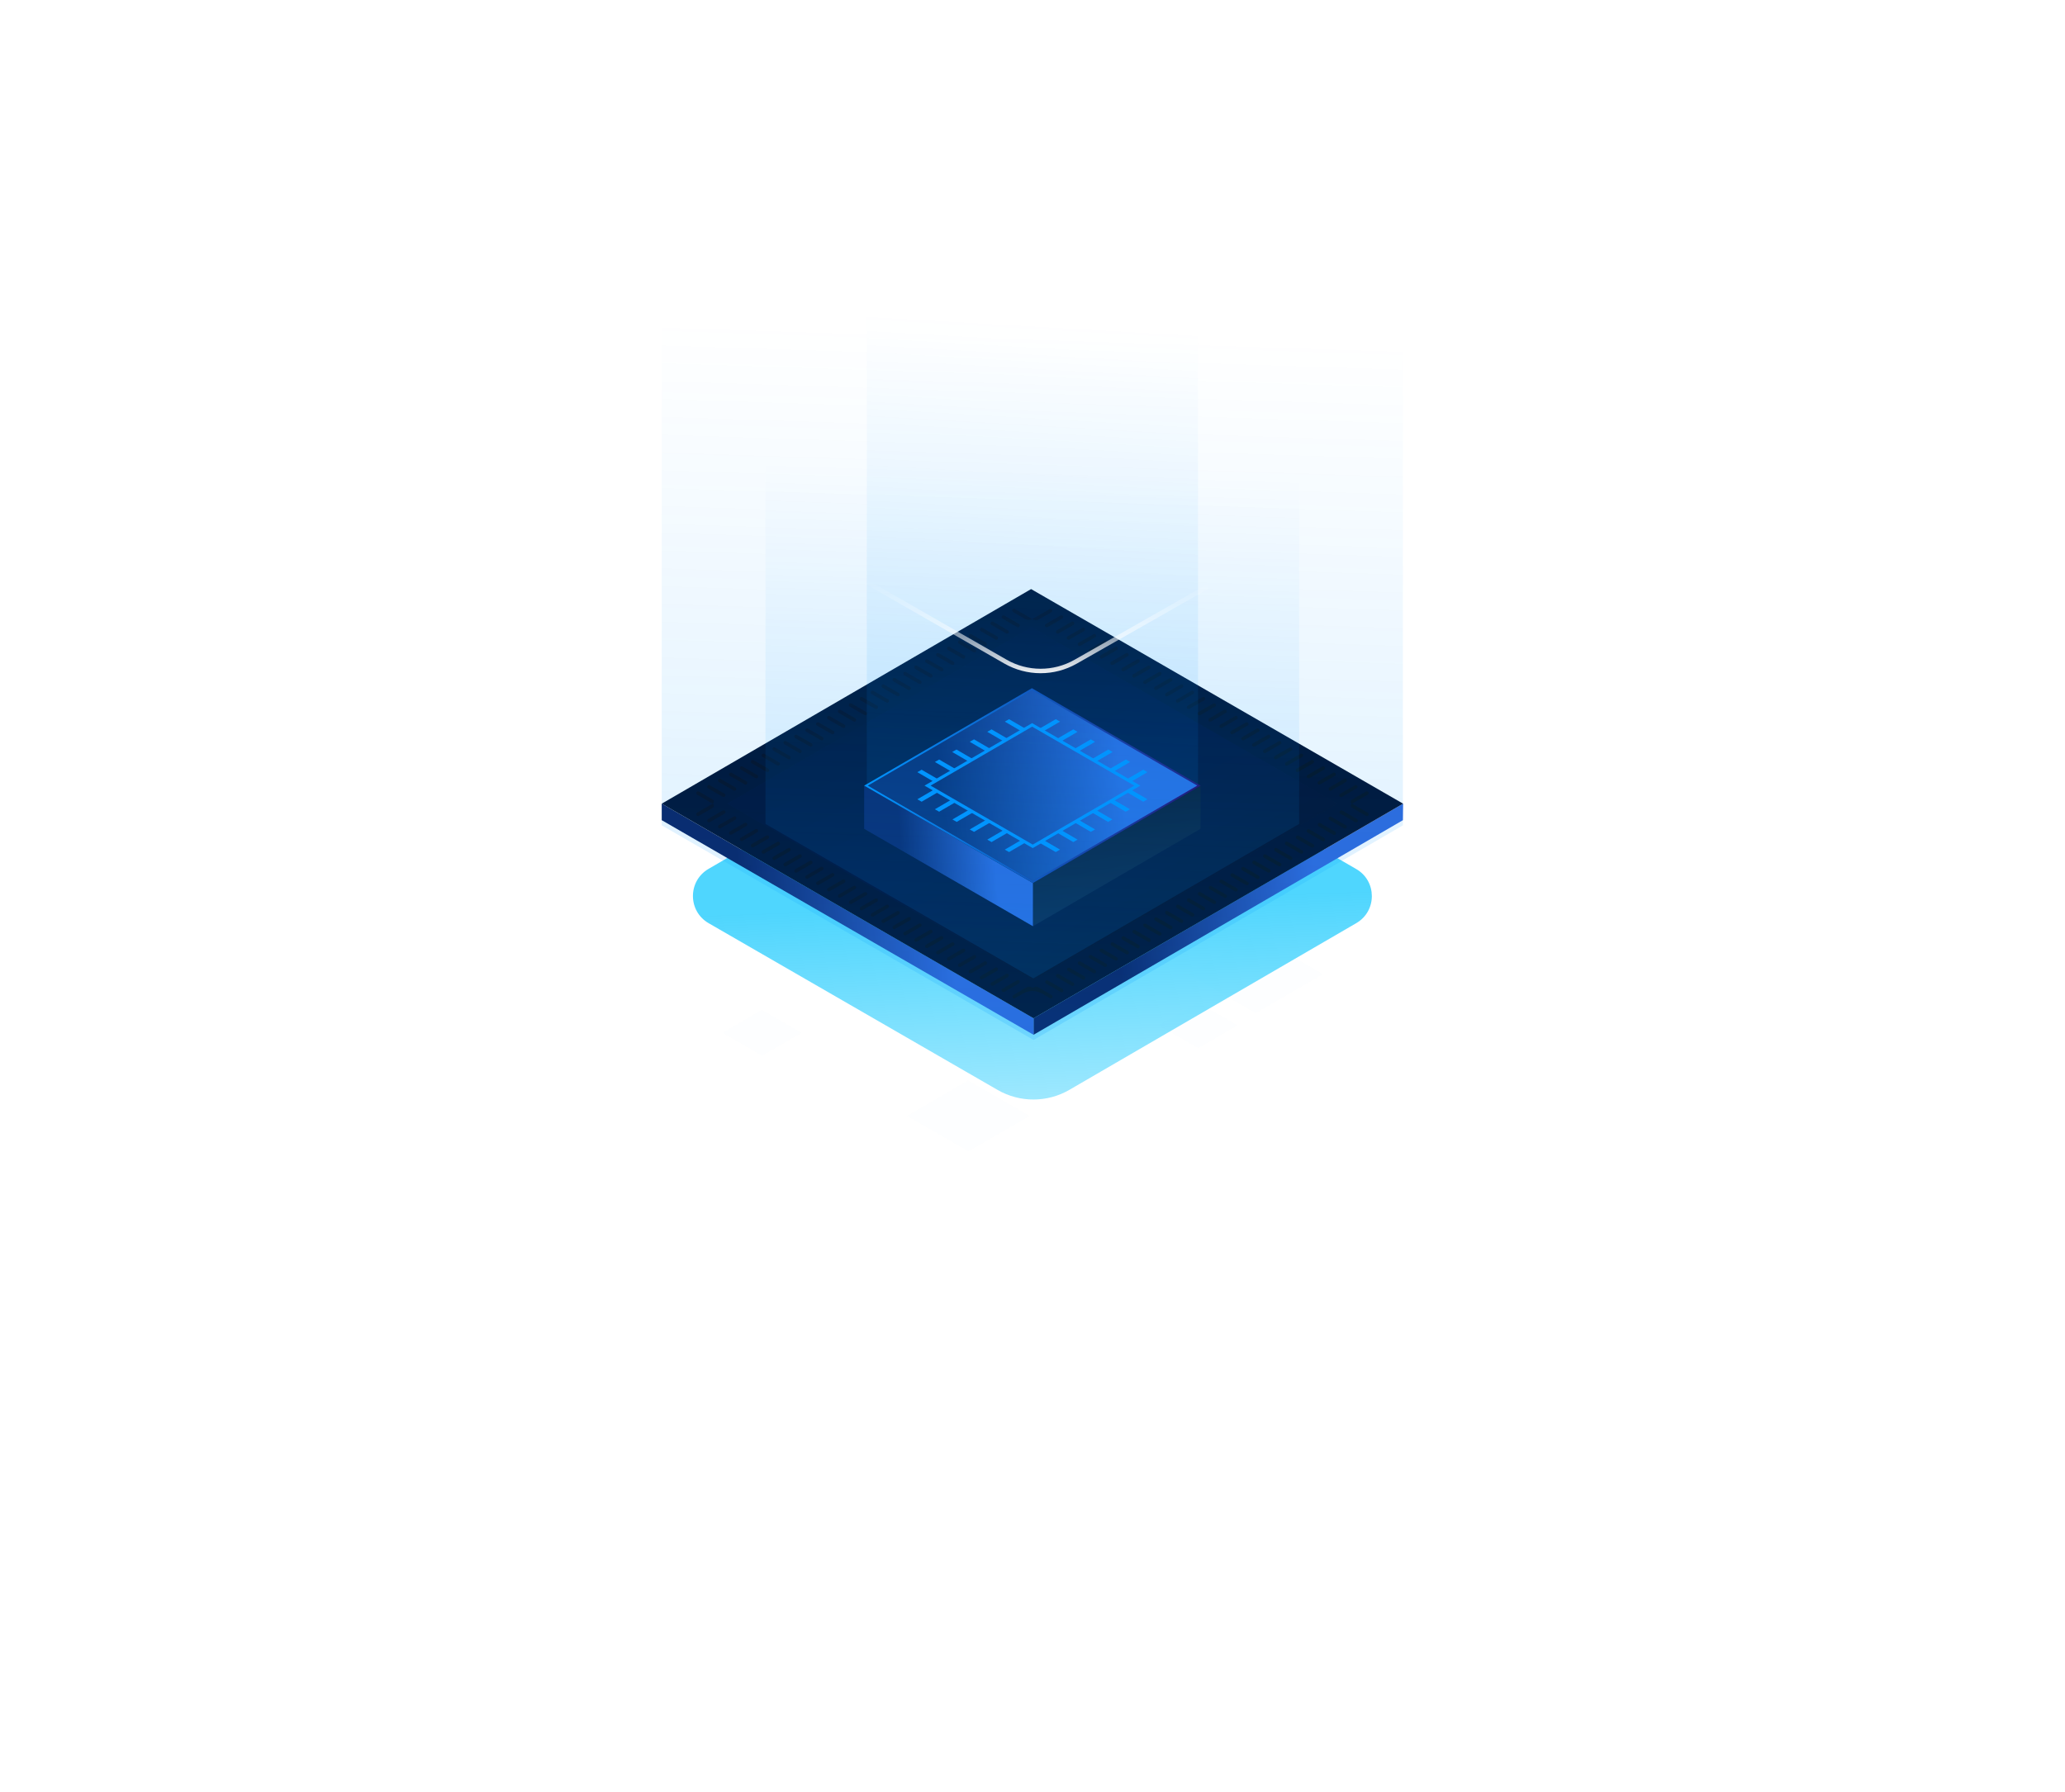<svg width="1810" height="1571" viewBox="0 0 1810 1571" fill="none" xmlns="http://www.w3.org/2000/svg">
<g opacity="0.1">
<path opacity="0.1" d="M1159.45 854.035L1100.66 888.161L1041.52 854.035L1100.31 819.909L1159.45 854.035Z" fill="#0071BC"/>
</g>
<g opacity="0.1">
<path opacity="0.1" d="M1084.58 898.881L1050.28 918.892L1015.62 898.881L1049.92 879.049L1084.58 898.881Z" fill="#0071BC"/>
</g>
<g opacity="0.1">
<path opacity="0.1" d="M902.341 978.389L848.918 1009.3L795.139 978.389L848.561 947.301L902.341 978.389Z" fill="#0071BC"/>
</g>
<g opacity="0.1">
<path opacity="0.1" d="M702.408 905.492L667.925 925.503L633.441 905.492L667.746 885.481L702.408 905.492Z" fill="#0071BC"/>
</g>
<g filter="url(#filter0_f_24_145)">
<path d="M1188.73 761.881C1207 772.427 1207.02 798.804 1188.75 809.368L937.376 955.459C917.915 966.769 893.891 966.805 874.397 955.554L621.114 809.368C602.813 798.785 602.784 772.375 621.063 761.753L872.313 615.745C891.771 604.438 915.79 604.4 935.283 615.647L1188.73 761.881Z" fill="url(#paint0_linear_24_145)"/>
</g>
<path d="M1229.84 704.597L1229.66 719.069L905.914 907.209V892.736L1229.84 704.597Z" fill="url(#paint1_linear_24_145)"/>
<path d="M905.914 892.736V907.209L580.02 719.069V704.597L905.914 892.736Z" fill="url(#paint2_linear_24_145)"/>
<path d="M1229.84 704.597L905.914 892.736L580.02 704.597L903.77 516.457L1229.84 704.597Z" fill="#000F2D"/>
<g filter="url(#filter1_b_24_145)">
<path d="M1172.49 704.597L905.735 859.504L637.373 704.597L904.127 549.69L1172.49 704.597Z" fill="url(#paint3_linear_24_145)" fill-opacity="0.3"/>
</g>
<g filter="url(#filter2_b_24_145)">
<path d="M1053.97 797.951C1054.45 798.228 1055.04 798.233 1055.53 797.964C1056.6 797.368 1056.61 795.832 1055.55 795.218L1042.66 787.768C1042.18 787.49 1041.59 787.485 1041.1 787.755C1040.03 788.35 1040.02 789.887 1041.08 790.501L1053.97 797.951ZM1092.21 775.974C1092.69 776.252 1093.28 776.257 1093.76 775.987C1094.84 775.392 1094.85 773.855 1093.79 773.242L1080.89 765.791C1080.41 765.514 1079.82 765.509 1079.34 765.778C1078.26 766.374 1078.25 767.911 1079.31 768.524L1092.21 775.974ZM1101.68 770.436C1102.16 770.713 1102.75 770.718 1103.23 770.449C1104.31 769.853 1104.32 768.316 1103.26 767.703L1090.36 760.253C1089.88 759.975 1089.29 759.97 1088.81 760.24C1087.73 760.835 1087.72 762.372 1088.78 762.985L1101.68 770.436ZM1063.62 792.412C1064.1 792.689 1064.69 792.694 1065.18 792.425C1066.25 791.83 1066.26 790.293 1065.2 789.679L1052.3 782.229C1051.82 781.952 1051.23 781.947 1050.75 782.216C1049.68 782.811 1049.66 784.348 1050.73 784.962L1063.62 792.412ZM1111.33 764.897C1111.81 765.174 1112.4 765.179 1112.88 764.91C1113.95 764.314 1113.97 762.778 1112.9 762.164L1100.01 754.714C1099.53 754.436 1098.94 754.431 1098.45 754.701C1097.38 755.296 1097.37 756.833 1098.43 757.447L1111.33 764.897ZM1073.09 787.052C1073.57 787.329 1074.16 787.334 1074.65 787.065C1075.72 786.47 1075.73 784.933 1074.67 784.319L1061.77 776.869C1061.29 776.592 1060.7 776.587 1060.22 776.856C1059.15 777.451 1059.13 778.988 1060.2 779.602L1073.09 787.052ZM1082.56 781.513C1083.04 781.791 1083.63 781.796 1084.12 781.526C1085.19 780.931 1085.2 779.394 1084.14 778.781L1071.24 771.33C1070.76 771.053 1070.17 771.048 1069.69 771.317C1068.62 771.913 1068.6 773.449 1069.67 774.063L1082.56 781.513ZM1149.56 742.92C1150.04 743.198 1150.63 743.203 1151.12 742.934C1152.19 742.338 1152.2 740.801 1151.14 740.188L1138.25 732.737C1137.76 732.46 1137.17 732.455 1136.69 732.724C1135.62 733.32 1135.6 734.857 1136.67 735.47L1149.56 742.92ZM1159.03 737.382C1159.51 737.659 1160.1 737.664 1160.59 737.395C1161.66 736.799 1161.67 735.262 1160.61 734.649L1147.71 727.199C1147.23 726.921 1146.64 726.916 1146.16 727.186C1145.09 727.781 1145.07 729.318 1146.14 729.931L1159.03 737.382ZM1120.8 759.358C1121.28 759.636 1121.87 759.64 1122.35 759.371C1123.42 758.776 1123.44 757.239 1122.37 756.625L1109.48 749.175C1109 748.898 1108.41 748.893 1107.92 749.162C1106.85 749.757 1106.84 751.294 1107.9 751.908L1120.8 759.358ZM1168.68 731.843C1169.16 732.12 1169.75 732.125 1170.23 731.856C1171.31 731.26 1171.32 729.724 1170.26 729.11L1157.36 721.66C1156.88 721.382 1156.29 721.377 1155.81 721.647C1154.74 722.242 1154.72 723.779 1155.78 724.393L1168.68 731.843ZM1139.91 748.281C1140.39 748.558 1140.98 748.563 1141.47 748.294C1142.54 747.698 1142.55 746.161 1141.49 745.548L1128.6 738.098C1128.12 737.82 1127.53 737.815 1127.04 738.084C1125.97 738.68 1125.96 740.217 1127.02 740.83L1139.91 748.281ZM1130.44 753.819C1130.92 754.097 1131.51 754.102 1132 753.832C1133.07 753.237 1133.08 751.7 1132.02 751.087L1119.13 743.636C1118.65 743.359 1118.06 743.354 1117.57 743.623C1116.5 744.219 1116.49 745.756 1117.55 746.369L1130.44 753.819ZM948.915 858.699C949.395 858.976 949.985 858.981 950.47 858.712C951.542 858.116 951.555 856.579 950.493 855.966L937.599 848.516C937.118 848.238 936.528 848.233 936.043 848.503C934.971 849.098 934.958 850.635 936.02 851.248L948.915 858.699ZM958.384 853.16C958.864 853.437 959.455 853.442 959.94 853.173C961.012 852.577 961.025 851.041 959.963 850.427L947.068 842.977C946.588 842.699 945.997 842.694 945.512 842.964C944.441 843.559 944.428 845.096 945.489 845.71L958.384 853.16ZM1187.8 720.765C1188.28 721.043 1188.87 721.048 1189.35 720.778C1190.42 720.183 1190.44 718.646 1189.38 718.033L1176.48 710.582C1176 710.305 1175.41 710.3 1174.92 710.569C1173.85 711.165 1173.84 712.702 1174.9 713.315L1187.8 720.765ZM1044.5 803.49C1044.98 803.767 1045.57 803.772 1046.06 803.503C1047.13 802.907 1047.14 801.37 1046.08 800.757L1033.19 793.307C1032.71 793.029 1032.12 793.024 1031.63 793.294C1030.56 793.889 1030.55 795.426 1031.61 796.039L1044.5 803.49ZM968.032 847.621C968.513 847.899 969.103 847.904 969.588 847.634C970.66 847.039 970.673 845.502 969.611 844.888L956.716 837.438C956.236 837.161 955.645 837.156 955.161 837.425C954.089 838.021 954.076 839.557 955.138 840.171L968.032 847.621ZM939.266 864.237C939.747 864.515 940.337 864.52 940.822 864.251C941.894 863.655 941.907 862.118 940.845 861.505L927.95 854.054C927.47 853.777 926.88 853.772 926.395 854.041C925.323 854.637 925.31 856.174 926.372 856.787L939.266 864.237ZM929.797 869.776C930.277 870.054 930.868 870.059 931.353 869.789C932.424 869.194 932.437 867.657 931.376 867.044L918.481 859.593C918.001 859.316 917.41 859.311 916.925 859.58C915.853 860.176 915.84 861.712 916.902 862.326L929.797 869.776ZM977.502 842.082C977.982 842.36 978.573 842.365 979.058 842.095C980.129 841.5 980.142 839.963 979.081 839.35L966.186 831.899C965.706 831.622 965.115 831.617 964.63 831.886C963.558 832.482 963.545 834.019 964.607 834.632L977.502 842.082ZM1025.39 814.567C1025.87 814.845 1026.46 814.85 1026.94 814.58C1028.01 813.985 1028.03 812.448 1026.96 811.835L1014.07 804.384C1013.59 804.107 1013 804.102 1012.51 804.371C1011.44 804.967 1011.43 806.503 1012.49 807.117L1025.39 814.567ZM987.15 836.544C987.63 836.821 988.221 836.826 988.706 836.557C989.778 835.961 989.791 834.424 988.729 833.811L975.834 826.361C975.354 826.083 974.763 826.078 974.278 826.348C973.207 826.943 973.194 828.48 974.255 829.093L987.15 836.544ZM1015.74 820.106C1016.22 820.383 1016.81 820.388 1017.29 820.119C1018.36 819.524 1018.38 817.987 1017.32 817.373L1004.42 809.923C1003.94 809.646 1003.35 809.641 1002.87 809.91C1001.79 810.505 1001.78 812.042 1002.84 812.656L1015.74 820.106ZM1034.85 809.028C1035.34 809.306 1035.93 809.311 1036.41 809.041C1037.48 808.446 1037.5 806.909 1036.43 806.296L1023.54 798.845C1023.06 798.568 1022.47 798.563 1021.98 798.832C1020.91 799.428 1020.9 800.965 1021.96 801.578L1034.85 809.028ZM996.62 831.183C997.1 831.461 997.69 831.466 998.175 831.197C999.247 830.601 999.26 829.064 998.198 828.451L985.304 821C984.823 820.723 984.233 820.718 983.748 820.987C982.676 821.583 982.663 823.12 983.725 823.733L996.62 831.183ZM1006.27 825.645C1006.75 825.922 1007.34 825.927 1007.82 825.658C1008.9 825.062 1008.91 823.525 1007.85 822.912L994.952 815.462C994.472 815.184 993.881 815.179 993.396 815.449C992.324 816.044 992.311 817.581 993.373 818.194L1006.27 825.645ZM1178.15 726.304C1178.63 726.582 1179.22 726.587 1179.7 726.317C1180.78 725.722 1180.79 724.185 1179.73 723.571L1166.83 716.121C1166.35 715.844 1165.76 715.839 1165.28 716.108C1164.2 716.704 1164.19 718.24 1165.25 718.854L1178.15 726.304ZM816.646 815.27C816.162 815.001 815.571 815.006 815.091 815.283L802.196 822.733C801.134 823.347 801.147 824.884 802.219 825.479C802.704 825.748 803.294 825.743 803.775 825.466L816.669 818.016C817.731 817.402 817.718 815.865 816.646 815.27ZM806.998 809.731C806.513 809.462 805.923 809.467 805.442 809.744L792.548 817.195C791.486 817.808 791.499 819.345 792.571 819.94C793.056 820.21 793.646 820.205 794.127 819.927L807.021 812.477C808.083 811.864 808.07 810.327 806.998 809.731ZM903.495 865.395C902.443 864.842 901.181 864.867 900.152 865.461L888.136 872.404C887.075 873.017 887.087 874.554 888.159 875.149C888.644 875.419 889.235 875.414 889.715 875.136L896.903 870.983C901.926 868.081 908.116 868.081 913.14 870.983L920.327 875.136C920.808 875.414 921.398 875.419 921.883 875.149C922.955 874.554 922.968 873.017 921.906 872.404L909.798 865.408C908.833 864.85 907.644 864.855 906.684 865.42C905.761 865.963 904.624 865.989 903.676 865.491L903.495 865.395ZM797.529 804.192C797.044 803.923 796.453 803.928 795.973 804.206L783.078 811.656C782.017 812.269 782.029 813.806 783.101 814.402C783.586 814.671 784.177 814.666 784.657 814.388L797.552 806.938C798.613 806.325 798.6 804.788 797.529 804.192ZM835.764 826.348C835.279 826.078 834.689 826.083 834.208 826.361L821.314 833.811C820.252 834.424 820.265 835.961 821.337 836.557C821.822 836.826 822.412 836.821 822.892 836.544L835.787 829.093C836.849 828.48 836.836 826.943 835.764 826.348ZM778.411 793.294C777.926 793.024 777.335 793.029 776.855 793.307L763.96 800.757C762.899 801.37 762.912 802.907 763.984 803.503C764.468 803.772 765.059 803.767 765.539 803.49L778.434 796.039C779.496 795.426 779.483 793.889 778.411 793.294ZM787.88 798.832C787.396 798.563 786.805 798.568 786.325 798.845L773.43 806.296C772.368 806.909 772.381 808.446 773.453 809.041C773.938 809.311 774.529 809.306 775.009 809.028L787.904 801.578C788.965 800.965 788.952 799.428 787.88 798.832ZM864.351 842.964C863.866 842.694 863.276 842.699 862.796 842.977L849.901 850.427C848.839 851.041 848.852 852.578 849.924 853.173C850.409 853.442 850.999 853.437 851.48 853.16L864.374 845.71C865.436 845.096 865.423 843.559 864.351 842.964ZM883.469 853.863C882.984 853.593 882.393 853.598 881.913 853.876L869.018 861.326C867.957 861.94 867.97 863.476 869.042 864.072C869.526 864.341 870.117 864.336 870.597 864.059L883.492 856.608C884.554 855.995 884.541 854.458 883.469 853.863ZM893.117 859.401C892.632 859.132 892.042 859.137 891.561 859.415L878.667 866.865C877.605 867.478 877.618 869.015 878.69 869.611C879.175 869.88 879.765 869.875 880.246 869.598L893.14 862.147C894.202 861.534 894.189 859.997 893.117 859.401ZM845.234 831.886C844.749 831.617 844.158 831.622 843.678 831.899L830.783 839.35C829.721 839.963 829.734 841.5 830.806 842.095C831.291 842.365 831.882 842.36 832.362 842.082L845.257 834.632C846.318 834.019 846.305 832.482 845.234 831.886ZM874 848.324C873.515 848.055 872.924 848.06 872.444 848.337L859.549 855.787C858.487 856.401 858.5 857.938 859.572 858.533C860.057 858.802 860.648 858.797 861.128 858.52L874.023 851.07C875.084 850.456 875.071 848.919 874 848.324ZM854.882 837.425C854.397 837.156 853.806 837.161 853.326 837.438L840.431 844.888C839.37 845.502 839.383 847.039 840.454 847.634C840.939 847.904 841.53 847.899 842.01 847.621L854.905 840.171C855.967 839.557 855.954 838.021 854.882 837.425ZM768.763 787.755C768.278 787.485 767.687 787.49 767.207 787.768L754.312 795.218C753.251 795.832 753.264 797.368 754.335 797.964C754.82 798.233 755.411 798.228 755.891 797.951L768.786 790.501C769.848 789.887 769.835 788.35 768.763 787.755ZM826.116 820.809C825.631 820.539 825.04 820.544 824.56 820.822L811.665 828.272C810.604 828.886 810.617 830.422 811.688 831.018C812.173 831.287 812.764 831.282 813.244 831.005L826.139 823.555C827.201 822.941 827.188 821.404 826.116 820.809ZM692.292 743.623C691.807 743.354 691.216 743.359 690.736 743.636L677.841 751.087C676.78 751.7 676.793 753.237 677.865 753.832C678.349 754.102 678.94 754.097 679.42 753.819L692.315 746.369C693.377 745.756 693.364 744.219 692.292 743.623ZM682.822 738.084C682.338 737.815 681.747 737.82 681.267 738.098L668.372 745.548C667.31 746.161 667.323 747.698 668.395 748.294C668.88 748.563 669.471 748.558 669.951 748.281L682.846 740.83C683.907 740.217 683.894 738.68 682.822 738.084ZM759.293 782.216C758.808 781.947 758.218 781.952 757.738 782.229L744.843 789.679C743.781 790.293 743.794 791.83 744.866 792.425C745.351 792.694 745.941 792.689 746.422 792.412L759.316 784.962C760.378 784.348 760.365 782.811 759.293 782.216ZM673.353 732.546C672.868 732.276 672.277 732.281 671.797 732.559L658.902 740.009C657.841 740.622 657.854 742.159 658.926 742.755C659.41 743.024 660.001 743.019 660.481 742.742L673.376 735.291C674.438 734.678 674.425 733.141 673.353 732.546ZM635.118 710.569C634.633 710.3 634.042 710.305 633.562 710.582L620.667 718.033C619.605 718.646 619.618 720.183 620.69 720.778C621.175 721.048 621.766 721.043 622.246 720.765L635.141 713.315C636.202 712.702 636.189 711.165 635.118 710.569ZM644.587 715.929C644.102 715.66 643.511 715.665 643.031 715.942L630.136 723.393C629.075 724.006 629.088 725.543 630.16 726.139C630.644 726.408 631.235 726.403 631.715 726.125L644.61 718.675C645.672 718.062 645.659 716.525 644.587 715.929ZM654.235 721.468C653.75 721.199 653.16 721.204 652.679 721.481L639.785 728.932C638.723 729.545 638.736 731.082 639.808 731.677C640.293 731.947 640.883 731.942 641.364 731.664L654.258 724.214C655.32 723.6 655.307 722.064 654.235 721.468ZM740.176 771.138C739.691 770.869 739.1 770.874 738.62 771.152L725.725 778.602C724.663 779.215 724.676 780.752 725.748 781.348C726.233 781.617 726.824 781.612 727.304 781.334L740.199 773.884C741.26 773.271 741.247 771.734 740.176 771.138ZM730.527 765.6C730.043 765.33 729.452 765.335 728.972 765.613L716.077 773.063C715.015 773.676 715.028 775.213 716.1 775.809C716.585 776.078 717.175 776.073 717.656 775.796L730.55 768.345C731.612 767.732 731.599 766.195 730.527 765.6ZM701.94 749.162C701.455 748.893 700.865 748.898 700.384 749.175L687.49 756.625C686.428 757.239 686.441 758.776 687.513 759.371C687.998 759.64 688.588 759.636 689.068 759.358L701.963 751.908C703.025 751.294 703.012 749.757 701.94 749.162ZM749.645 776.677C749.16 776.408 748.57 776.413 748.089 776.69L735.195 784.141C734.133 784.754 734.146 786.291 735.218 786.886C735.702 787.156 736.293 787.151 736.773 786.873L749.668 779.423C750.73 778.81 750.717 777.273 749.645 776.677ZM711.41 754.701C710.925 754.431 710.334 754.436 709.854 754.714L696.959 762.164C695.898 762.778 695.91 764.314 696.982 764.91C697.467 765.179 698.058 765.174 698.538 764.897L711.433 757.447C712.494 756.833 712.481 755.296 711.41 754.701ZM721.058 760.061C720.573 759.792 719.982 759.797 719.502 760.074L706.607 767.524C705.546 768.138 705.559 769.675 706.63 770.27C707.115 770.539 707.706 770.534 708.186 770.257L721.081 762.807C722.143 762.193 722.13 760.656 721.058 760.061ZM663.705 727.007C663.22 726.738 662.629 726.743 662.149 727.02L649.254 734.47C648.193 735.084 648.205 736.621 649.277 737.216C649.762 737.485 650.353 737.48 650.833 737.203L663.728 729.753C664.789 729.139 664.777 727.602 663.705 727.007ZM633.562 698.61C634.042 698.888 634.633 698.893 635.118 698.623C636.189 698.028 636.202 696.491 635.141 695.878L622.246 688.427C621.766 688.15 621.175 688.145 620.69 688.414C619.618 689.01 619.605 690.547 620.667 691.16L633.562 698.61ZM652.679 687.711C653.16 687.989 653.75 687.994 654.235 687.724C655.307 687.129 655.32 685.592 654.258 684.979L641.364 677.528C640.883 677.251 640.293 677.246 639.808 677.515C638.736 678.111 638.723 679.648 639.785 680.261L652.679 687.711ZM853.326 571.754C853.806 572.032 854.397 572.037 854.882 571.767C855.954 571.172 855.967 569.635 854.905 569.022L842.01 561.571C841.53 561.294 840.939 561.289 840.454 561.558C839.383 562.154 839.37 563.691 840.431 564.304L853.326 571.754ZM843.678 577.293C844.158 577.571 844.749 577.576 845.234 577.306C846.305 576.711 846.318 575.174 845.257 574.561L832.362 567.11C831.882 566.833 831.291 566.828 830.806 567.097C829.734 567.693 829.721 569.229 830.783 569.843L843.678 577.293ZM643.031 693.071C643.511 693.349 644.102 693.354 644.587 693.085C645.659 692.489 645.672 690.952 644.61 690.339L631.715 682.888C631.235 682.611 630.644 682.606 630.16 682.875C629.088 683.471 629.075 685.008 630.136 685.621L643.031 693.071ZM862.796 566.216C863.276 566.493 863.866 566.498 864.351 566.229C865.423 565.633 865.436 564.096 864.374 563.483L851.48 556.033C850.999 555.755 850.409 555.75 849.924 556.02C848.852 556.615 848.839 558.152 849.901 558.765L862.796 566.216ZM662.149 682.173C662.629 682.45 663.22 682.455 663.705 682.186C664.777 681.59 664.789 680.053 663.728 679.44L650.833 671.99C650.353 671.712 649.762 671.707 649.277 671.977C648.205 672.572 648.193 674.109 649.254 674.722L662.149 682.173ZM671.797 676.634C672.277 676.911 672.868 676.916 673.353 676.647C674.425 676.051 674.438 674.515 673.376 673.901L660.481 666.451C660.001 666.173 659.41 666.168 658.926 666.438C657.854 667.033 657.841 668.57 658.902 669.183L671.797 676.634ZM824.56 588.371C825.04 588.648 825.631 588.653 826.116 588.384C827.188 587.788 827.201 586.251 826.139 585.638L813.244 578.188C812.764 577.91 812.173 577.905 811.688 578.175C810.617 578.77 810.604 580.307 811.665 580.92L824.56 588.371ZM795.973 604.808C796.453 605.086 797.044 605.091 797.529 604.821C798.6 604.226 798.613 602.689 797.552 602.076L784.657 594.625C784.177 594.348 783.586 594.343 783.101 594.612C782.029 595.208 782.017 596.745 783.078 597.358L795.973 604.808ZM681.267 671.095C681.747 671.372 682.338 671.377 682.822 671.108C683.894 670.513 683.907 668.976 682.846 668.362L669.951 660.912C669.471 660.635 668.88 660.63 668.395 660.899C667.323 661.494 667.31 663.031 668.372 663.645L681.267 671.095ZM624.688 704.596L611.019 712.494C609.957 713.107 609.97 714.644 611.042 715.24C611.527 715.509 612.117 715.504 612.598 715.227L624.718 708.224C626.121 707.413 626.104 705.383 624.688 704.596C626.104 703.81 626.121 701.779 624.718 700.969L612.598 693.966C612.117 693.689 611.527 693.684 611.042 693.953C609.97 694.548 609.957 696.085 611.019 696.699L624.688 704.596ZM786.325 610.347C786.805 610.625 787.396 610.63 787.88 610.36C788.952 609.765 788.965 608.228 787.904 607.615L775.009 600.164C774.529 599.887 773.938 599.882 773.453 600.151C772.381 600.747 772.368 602.283 773.43 602.897L786.325 610.347ZM805.442 599.448C805.923 599.726 806.513 599.731 806.998 599.461C808.07 598.866 808.083 597.329 807.021 596.716L794.127 589.265C793.646 588.988 793.056 588.983 792.571 589.252C791.499 589.848 791.486 591.385 792.548 591.998L805.442 599.448ZM767.207 621.425C767.687 621.702 768.278 621.707 768.763 621.438C769.835 620.842 769.848 619.305 768.786 618.692L755.891 611.242C755.411 610.964 754.82 610.959 754.335 611.229C753.264 611.824 753.251 613.361 754.312 613.974L767.207 621.425ZM834.208 582.832C834.689 583.109 835.279 583.114 835.764 582.845C836.836 582.25 836.849 580.713 835.787 580.099L822.892 572.649C822.412 572.372 821.822 572.367 821.337 572.636C820.265 573.231 820.252 574.768 821.314 575.382L834.208 582.832ZM776.855 615.886C777.335 616.163 777.926 616.168 778.411 615.899C779.483 615.304 779.496 613.767 778.434 613.153L765.539 605.703C765.059 605.425 764.468 605.421 763.984 605.69C762.912 606.285 762.899 607.822 763.96 608.436L776.855 615.886ZM700.384 660.017C700.865 660.295 701.455 660.3 701.94 660.031C703.012 659.435 703.025 657.898 701.963 657.285L689.068 649.835C688.588 649.557 687.998 649.552 687.513 649.821C686.441 650.417 686.428 651.954 687.49 652.567L700.384 660.017ZM709.854 654.479C710.334 654.756 710.925 654.761 711.41 654.492C712.481 653.896 712.494 652.359 711.433 651.746L698.538 644.296C698.058 644.018 697.467 644.013 696.982 644.283C695.91 644.878 695.897 646.415 696.959 647.028L709.854 654.479ZM719.502 648.94C719.982 649.217 720.573 649.222 721.058 648.953C722.13 648.358 722.143 646.821 721.081 646.207L708.186 638.757C707.706 638.479 707.115 638.474 706.63 638.744C705.559 639.339 705.546 640.876 706.607 641.49L719.502 648.94ZM881.913 555.317C882.393 555.594 882.984 555.599 883.469 555.33C884.541 554.734 884.554 553.198 883.492 552.584L870.597 545.134C870.117 544.856 869.526 544.851 869.042 545.121C867.97 545.716 867.957 547.253 869.018 547.866L881.913 555.317ZM748.089 632.502C748.57 632.78 749.16 632.785 749.645 632.515C750.717 631.92 750.73 630.383 749.668 629.77L736.773 622.319C736.293 622.042 735.702 622.037 735.218 622.306C734.146 622.902 734.133 624.439 735.195 625.052L748.089 632.502ZM728.972 643.58C729.452 643.857 730.043 643.862 730.527 643.593C731.599 642.997 731.612 641.461 730.55 640.847L717.656 633.397C717.175 633.119 716.585 633.114 716.1 633.384C715.028 633.979 715.015 635.516 716.077 636.129L728.972 643.58ZM891.561 549.778C892.042 550.055 892.632 550.06 893.117 549.791C894.189 549.196 894.202 547.659 893.14 547.045L880.246 539.595C879.765 539.318 879.175 539.313 878.69 539.582C877.618 540.177 877.605 541.714 878.667 542.328L891.561 549.778ZM872.444 560.677C872.924 560.954 873.515 560.959 874 560.69C875.071 560.095 875.084 558.558 874.023 557.944L861.128 550.494C860.648 550.216 860.057 550.211 859.572 550.481C858.5 551.076 858.487 552.613 859.549 553.227L872.444 560.677ZM738.62 638.041C739.1 638.318 739.691 638.323 740.176 638.054C741.247 637.459 741.26 635.922 740.199 635.308L727.304 627.858C726.824 627.581 726.233 627.576 725.748 627.845C724.676 628.44 724.663 629.977 725.725 630.591L738.62 638.041ZM690.736 665.556C691.216 665.834 691.807 665.839 692.292 665.569C693.364 664.974 693.377 663.437 692.315 662.824L679.42 655.373C678.94 655.096 678.349 655.091 677.865 655.36C676.793 655.956 676.78 657.493 677.841 658.106L690.736 665.556ZM757.738 626.964C758.218 627.241 758.808 627.246 759.293 626.977C760.365 626.381 760.378 624.844 759.316 624.231L746.422 616.781C745.941 616.503 745.351 616.498 744.866 616.767C743.794 617.363 743.781 618.9 744.843 619.513L757.738 626.964ZM815.091 593.91C815.571 594.187 816.162 594.192 816.646 593.923C817.718 593.327 817.731 591.79 816.669 591.177L803.775 583.727C803.294 583.449 802.704 583.444 802.219 583.713C801.147 584.309 801.134 585.846 802.196 586.459L815.091 593.91ZM1107.92 660.031C1108.41 660.3 1109 660.295 1109.48 660.017L1122.37 652.567C1123.44 651.954 1123.42 650.417 1122.35 649.821C1121.87 649.552 1121.28 649.557 1120.8 649.835L1107.9 657.285C1106.84 657.898 1106.85 659.435 1107.92 660.031ZM1185 704.596C1183.64 705.394 1183.65 707.359 1185.01 708.146L1197.27 715.228C1197.75 715.505 1198.34 715.51 1198.82 715.241C1199.89 714.647 1199.9 713.111 1198.84 712.504L1185 704.596L1198.84 696.689C1199.9 696.082 1199.89 694.546 1198.82 693.951C1198.34 693.683 1197.75 693.688 1197.27 693.964L1185.01 701.047C1183.65 701.834 1183.64 703.798 1185 704.596ZM1041.1 621.438C1041.59 621.707 1042.18 621.702 1042.66 621.425L1055.55 613.974C1056.61 613.361 1056.6 611.824 1055.53 611.229C1055.04 610.959 1054.45 610.964 1053.97 611.242L1041.08 618.692C1040.02 619.305 1040.03 620.842 1041.1 621.438ZM1174.75 698.623C1175.23 698.893 1175.82 698.888 1176.3 698.61L1189.2 691.16C1190.26 690.547 1190.25 689.01 1189.17 688.414C1188.69 688.145 1188.1 688.15 1187.62 688.427L1174.72 695.878C1173.66 696.491 1173.67 698.028 1174.75 698.623ZM1165.28 693.085C1165.76 693.354 1166.35 693.349 1166.83 693.071L1179.73 685.621C1180.79 685.008 1180.78 683.471 1179.7 682.875C1179.22 682.606 1178.63 682.611 1178.15 682.888L1165.25 690.339C1164.19 690.952 1164.2 692.489 1165.28 693.085ZM1127.04 671.108C1127.53 671.377 1128.12 671.372 1128.6 671.095L1141.49 663.645C1142.55 663.031 1142.54 661.494 1141.47 660.899C1140.98 660.63 1140.39 660.635 1139.91 660.912L1127.02 668.362C1125.96 668.976 1125.97 670.513 1127.04 671.108ZM1136.51 676.647C1137 676.916 1137.59 676.911 1138.07 676.634L1150.96 669.183C1152.02 668.57 1152.01 667.033 1150.94 666.438C1150.45 666.168 1149.86 666.173 1149.38 666.451L1136.49 673.901C1135.43 674.515 1135.44 676.051 1136.51 676.647ZM1155.63 687.724C1156.11 687.994 1156.7 687.989 1157.18 687.711L1170.08 680.261C1171.14 679.648 1171.13 678.111 1170.06 677.515C1169.57 677.246 1168.98 677.251 1168.5 677.528L1155.61 684.979C1154.54 685.592 1154.56 687.129 1155.63 687.724ZM1117.39 665.569C1117.88 665.839 1118.47 665.834 1118.95 665.556L1131.84 658.106C1132.91 657.493 1132.89 655.956 1131.82 655.36C1131.34 655.091 1130.74 655.096 1130.26 655.373L1117.37 662.824C1116.31 663.437 1116.32 664.974 1117.39 665.569ZM1146.16 682.186C1146.64 682.455 1147.23 682.45 1147.71 682.173L1160.61 674.722C1161.67 674.109 1161.66 672.572 1160.59 671.977C1160.1 671.707 1159.51 671.712 1159.03 671.99L1146.14 679.44C1145.07 680.053 1145.09 681.59 1146.16 682.186ZM1098.28 654.492C1098.76 654.761 1099.35 654.756 1099.83 654.479L1112.73 647.028C1113.79 646.415 1113.77 644.878 1112.7 644.283C1112.22 644.013 1111.63 644.018 1111.15 644.296L1098.25 651.746C1097.19 652.359 1097.2 653.896 1098.28 654.492ZM983.748 588.384C984.233 588.653 984.823 588.648 985.304 588.371L998.198 580.92C999.26 580.307 999.247 578.77 998.175 578.175C997.69 577.905 997.1 577.91 996.62 578.188L983.725 585.638C982.663 586.251 982.676 587.788 983.748 588.384ZM993.217 593.923C993.702 594.192 994.293 594.187 994.773 593.91L1007.67 586.459C1008.73 585.846 1008.72 584.309 1007.64 583.713C1007.16 583.444 1006.57 583.449 1006.09 583.727L993.194 591.177C992.133 591.79 992.146 593.327 993.217 593.923ZM954.982 571.767C955.467 572.037 956.057 572.032 956.538 571.754L969.432 564.304C970.494 563.691 970.481 562.154 969.409 561.558C968.924 561.289 968.334 561.294 967.854 561.571L954.959 569.022C953.897 569.635 953.91 571.172 954.982 571.767ZM964.63 577.306C965.115 577.576 965.706 577.571 966.186 577.293L979.081 569.843C980.142 569.229 980.129 567.693 979.058 567.097C978.573 566.828 977.982 566.833 977.502 567.11L964.607 574.561C963.545 575.174 963.558 576.711 964.63 577.306ZM974.1 582.845C974.584 583.114 975.175 583.109 975.655 582.832L988.55 575.382C989.612 574.768 989.599 573.231 988.527 572.636C988.042 572.367 987.452 572.372 986.971 572.649L974.077 580.099C973.015 580.713 973.028 582.25 974.1 582.845ZM1031.45 615.899C1031.94 616.168 1032.53 616.163 1033.01 615.886L1045.9 608.436C1046.96 607.822 1046.95 606.285 1045.88 605.69C1045.4 605.421 1044.8 605.425 1044.32 605.703L1031.43 613.153C1030.37 613.767 1030.38 615.304 1031.45 615.899ZM1021.98 610.36C1022.47 610.63 1023.06 610.625 1023.54 610.347L1036.43 602.897C1037.5 602.284 1037.48 600.747 1036.41 600.151C1035.93 599.882 1035.34 599.887 1034.85 600.164L1021.96 607.614C1020.9 608.228 1020.91 609.765 1021.98 610.36ZM1012.34 604.821C1012.82 605.091 1013.41 605.086 1013.89 604.808L1026.79 597.358C1027.85 596.745 1027.83 595.208 1026.76 594.612C1026.28 594.343 1025.69 594.348 1025.21 594.625L1012.31 602.076C1011.25 602.689 1011.26 604.226 1012.34 604.821ZM1002.87 599.461C1003.35 599.731 1003.94 599.726 1004.42 599.448L1017.32 591.998C1018.38 591.385 1018.36 589.848 1017.29 589.252C1016.81 588.983 1016.22 588.988 1015.74 589.265L1002.84 596.716C1001.78 597.329 1001.79 598.866 1002.87 599.461ZM1079.16 643.593C1079.64 643.862 1080.23 643.857 1080.71 643.58L1093.61 636.13C1094.67 635.516 1094.66 633.979 1093.59 633.384C1093.1 633.114 1092.51 633.119 1092.03 633.397L1079.13 640.847C1078.07 641.461 1078.09 642.997 1079.16 643.593ZM945.512 566.229C945.997 566.498 946.588 566.493 947.068 566.216L959.963 558.765C961.025 558.152 961.012 556.615 959.94 556.02C959.455 555.75 958.864 555.755 958.384 556.033L945.489 563.483C944.428 564.096 944.441 565.633 945.512 566.229ZM1060.04 632.515C1060.52 632.785 1061.12 632.78 1061.6 632.502L1074.49 625.052C1075.55 624.439 1075.54 622.902 1074.47 622.306C1073.98 622.037 1073.39 622.042 1072.91 622.319L1060.02 629.77C1058.96 630.383 1058.97 631.92 1060.04 632.515ZM1088.81 648.953C1089.29 649.222 1089.88 649.217 1090.36 648.94L1103.26 641.49C1104.32 640.876 1104.31 639.339 1103.23 638.744C1102.75 638.474 1102.16 638.479 1101.68 638.757L1088.78 646.207C1087.72 646.821 1087.73 648.358 1088.81 648.953ZM1050.57 626.977C1051.06 627.246 1051.65 627.241 1052.13 626.964L1065.02 619.513C1066.08 618.9 1066.07 617.363 1065 616.767C1064.51 616.498 1063.92 616.503 1063.44 616.781L1050.55 624.231C1049.49 624.844 1049.5 626.381 1050.57 626.977ZM1069.69 638.054C1070.17 638.323 1070.76 638.318 1071.24 638.041L1084.14 630.591C1085.2 629.977 1085.19 628.44 1084.12 627.845C1083.63 627.576 1083.04 627.581 1082.56 627.858L1069.67 635.308C1068.6 635.922 1068.62 637.459 1069.69 638.054ZM904.843 542.721L889.536 533.878C889.056 533.6 888.465 533.595 887.981 533.865C886.909 534.46 886.896 535.997 887.958 536.61L898.441 542.667C900.417 543.809 902.848 543.829 904.843 542.721C906.707 543.927 909.09 543.987 911.012 542.877L921.546 536.79C922.609 536.176 922.596 534.638 921.523 534.042C921.04 533.773 920.451 533.777 919.971 534.052L904.843 542.721ZM935.864 560.69C936.349 560.959 936.94 560.954 937.42 560.677L950.315 553.227C951.376 552.613 951.363 551.076 950.292 550.481C949.807 550.211 949.216 550.216 948.736 550.494L935.841 557.944C934.779 558.558 934.792 560.095 935.864 560.69ZM926.395 555.33C926.88 555.599 927.47 555.594 927.95 555.317L940.845 547.866C941.907 547.253 941.894 545.716 940.822 545.121C940.337 544.851 939.747 544.856 939.266 545.134L926.372 552.584C925.31 553.198 925.323 554.734 926.395 555.33ZM916.747 549.791C917.231 550.06 917.822 550.055 918.302 549.778L931.197 542.328C932.259 541.714 932.246 540.177 931.174 539.582C930.689 539.313 930.098 539.318 929.618 539.595L916.723 547.045C915.662 547.659 915.675 549.196 916.747 549.791Z" fill="url(#paint4_linear_24_145)" fill-opacity="0.6"/>
</g>
<path d="M1052.42 688.765L1052.24 726.643L905.378 812.048V774.17L1052.42 688.765Z" fill="url(#paint5_linear_24_145)"/>
<path d="M905.378 774.17V812.048L757.439 726.643V688.765L905.378 774.17Z" fill="url(#paint6_linear_24_145)"/>
<path d="M1052.42 688.765L905.378 774.17L757.439 688.765L904.485 603.361L1052.42 688.765Z" fill="url(#paint7_linear_24_145)"/>
<path d="M760.655 688.765L904.485 605.148L1049.39 688.765L905.378 772.383L760.655 688.765Z" fill="url(#paint8_linear_24_145)"/>
<path d="M813.005 688.765L904.663 635.522L996.857 688.765L905.199 742.009L813.005 688.765Z" stroke="#0194FE" stroke-width="2.674" stroke-miterlimit="10"/>
<path d="M818.187 685.192L821.939 683.048L807.824 674.829L804.072 676.973L818.187 685.192ZM925.389 747.012L929.141 744.868L915.026 736.649L911.274 738.972L925.389 747.012ZM940.754 738.257L944.507 736.113L930.392 727.894L926.64 730.038L940.754 738.257ZM956.12 729.323L959.872 727.179L945.757 718.96L942.005 721.105L956.12 729.323ZM833.552 676.258L837.304 674.114L823.19 665.895L819.437 668.039L833.552 676.258ZM838.555 720.569L852.67 712.35L848.918 710.206L834.803 718.424L838.555 720.569ZM884.473 747.012L898.588 738.793L894.836 736.649L880.721 744.868L884.473 747.012ZM869.108 738.257L883.223 730.038L879.471 727.894L865.356 736.113L869.108 738.257ZM823.19 711.635L837.304 703.416L833.552 701.272L819.437 709.491L823.19 711.635ZM807.824 702.88L821.939 694.661L818.187 692.517L804.072 700.736L807.824 702.88ZM853.742 729.323L867.857 721.105L864.105 718.96L849.99 727.179L853.742 729.323ZM848.739 667.503L852.491 665.359L838.376 657.141L834.624 659.285L848.739 667.503ZM986.673 711.635L990.425 709.491L976.31 701.272L972.558 703.416L986.673 711.635ZM945.757 658.57L959.872 650.351L956.12 648.207L942.005 656.426L945.757 658.57ZM976.488 676.258L990.603 668.039L986.851 665.895L972.736 674.114L976.488 676.258ZM961.123 667.503L975.238 659.285L971.486 657.141L957.371 665.359L961.123 667.503ZM930.392 649.815L944.507 641.596L940.754 639.452L926.64 647.671L930.392 649.815ZM915.026 640.882L929.141 632.663L925.389 630.519L911.274 638.738L915.026 640.882ZM1002.04 702.88L1005.79 700.736L991.675 692.517L987.923 694.661L1002.04 702.88ZM879.471 649.815L883.223 647.671L869.108 639.452L865.356 641.596L879.471 649.815ZM864.105 658.57L867.857 656.426L853.742 648.207L849.99 650.351L864.105 658.57ZM971.307 720.569L975.059 718.424L960.944 710.206L957.192 712.35L971.307 720.569ZM894.836 640.882L898.588 638.738L884.473 630.519L880.721 632.663L894.836 640.882ZM991.675 685.192L1005.79 676.973L1002.04 674.829L987.923 683.048L991.675 685.192Z" fill="#0194FE"/>
<g opacity="0.52">
<path opacity="0.4" d="M580.02 228.154V723.606L905.914 911.746L1229.66 723.606V228.154H580.02Z" fill="url(#paint9_linear_24_145)"/>
<path opacity="0.4" d="M670.962 365.551V722.355L905.735 857.787L1138.72 722.355V365.551H670.962Z" fill="url(#paint10_linear_24_145)"/>
<path opacity="0.4" d="M759.761 231.013V688.051L905.377 772.026L1050.1 688.051V231.013H759.761Z" fill="url(#paint11_linear_24_145)"/>
</g>
<path d="M1058.78 514.116L942.782 580.146C923.715 590.999 900.33 590.961 881.299 580.046L758.469 509.6" stroke="url(#paint12_linear_24_145)" stroke-width="3.916"/>
<defs>
<filter id="filter0_f_24_145" x="0.452" y="0.319" width="1808.91" height="1570.57" filterUnits="userSpaceOnUse" color-interpolation-filters="sRGB">
<feFlood flood-opacity="0" result="BackgroundImageFix"/>
<feBlend mode="normal" in="SourceGraphic" in2="BackgroundImageFix" result="shape"/>
<feGaussianBlur stdDeviation="303.46" result="effect1_foregroundBlur_24_145"/>
</filter>
<filter id="filter1_b_24_145" x="370.007" y="282.324" width="1069.85" height="844.545" filterUnits="userSpaceOnUse" color-interpolation-filters="sRGB">
<feFlood flood-opacity="0" result="BackgroundImageFix"/>
<feGaussianBlur in="BackgroundImageFix" stdDeviation="133.683"/>
<feComposite in2="SourceAlpha" operator="in" result="effect1_backgroundBlur_24_145"/>
<feBlend mode="normal" in="SourceGraphic" in2="effect1_backgroundBlur_24_145" result="shape"/>
</filter>
<filter id="filter2_b_24_145" x="342.865" y="266.301" width="1124.13" height="876.413" filterUnits="userSpaceOnUse" color-interpolation-filters="sRGB">
<feFlood flood-opacity="0" result="BackgroundImageFix"/>
<feGaussianBlur in="BackgroundImageFix" stdDeviation="133.683"/>
<feComposite in2="SourceAlpha" operator="in" result="effect1_backgroundBlur_24_145"/>
<feBlend mode="normal" in="SourceGraphic" in2="effect1_backgroundBlur_24_145" result="shape"/>
</filter>
<linearGradient id="paint0_linear_24_145" x1="1497.26" y1="1039.55" x2="1486.05" y2="734.247" gradientUnits="userSpaceOnUse">
<stop offset="0.12" stop-color="#01C3FD" stop-opacity="0"/>
<stop offset="0.312" stop-color="#01C3FD" stop-opacity="0.38"/>
<stop offset="0.88" stop-color="#00C3FD" stop-opacity="0.69"/>
</linearGradient>
<linearGradient id="paint1_linear_24_145" x1="875.354" y1="805.802" x2="1306.84" y2="760.215" gradientUnits="userSpaceOnUse">
<stop offset="0.233" stop-color="#0A205F"/>
<stop offset="0.644" stop-color="#3168DA"/>
</linearGradient>
<linearGradient id="paint2_linear_24_145" x1="549.274" y1="805.802" x2="983.318" y2="759.666" gradientUnits="userSpaceOnUse">
<stop offset="0.233" stop-color="#0A205F"/>
<stop offset="0.644" stop-color="#3168DA"/>
</linearGradient>
<linearGradient id="paint3_linear_24_145" x1="428.179" y1="464.189" x2="728.033" y2="1107.67" gradientUnits="userSpaceOnUse">
<stop stop-color="#010D14"/>
<stop offset="0.598" stop-color="#01124A"/>
<stop offset="0.879" stop-color="#050F14"/>
</linearGradient>
<linearGradient id="paint4_linear_24_145" x1="376.922" y1="439.005" x2="707.474" y2="1150.37" gradientUnits="userSpaceOnUse">
<stop stop-color="#010D14"/>
<stop offset="0.155" stop-color="#070214"/>
<stop offset="0.773" stop-color="#050F14"/>
</linearGradient>
<linearGradient id="paint5_linear_24_145" x1="1046.16" y1="911.352" x2="925.176" y2="251.478" gradientUnits="userSpaceOnUse">
<stop offset="0.176" stop-color="#0C213F"/>
<stop offset="0.644"/>
</linearGradient>
<linearGradient id="paint6_linear_24_145" x1="743.482" y1="750.345" x2="941.496" y2="734.642" gradientUnits="userSpaceOnUse">
<stop offset="0.233" stop-color="#0A205F"/>
<stop offset="0.644" stop-color="#3168DA"/>
</linearGradient>
<linearGradient id="paint7_linear_24_145" x1="757.476" y1="688.802" x2="1052.4" y2="688.802" gradientUnits="userSpaceOnUse">
<stop stop-color="#0194FE"/>
<stop offset="1" stop-color="#290060"/>
</linearGradient>
<linearGradient id="paint8_linear_24_145" x1="733.416" y1="688.682" x2="1117.31" y2="644.882" gradientUnits="userSpaceOnUse">
<stop offset="0.233" stop-color="#0A205F"/>
<stop offset="0.644" stop-color="#3168DA"/>
</linearGradient>
<linearGradient id="paint9_linear_24_145" x1="929.01" y1="1091.65" x2="959.541" y2="158.461" gradientUnits="userSpaceOnUse">
<stop stop-color="#0194FE"/>
<stop offset="0.853" stop-color="#0194FE" stop-opacity="0"/>
</linearGradient>
<linearGradient id="paint10_linear_24_145" x1="922.243" y1="987.335" x2="944.229" y2="315.367" gradientUnits="userSpaceOnUse">
<stop stop-color="#0194FE"/>
<stop offset="0.853" stop-color="#0194FE" stop-opacity="0"/>
</linearGradient>
<linearGradient id="paint11_linear_24_145" x1="915.732" y1="914.411" x2="958.423" y2="177.539" gradientUnits="userSpaceOnUse">
<stop stop-color="#0194FE"/>
<stop offset="0.853" stop-color="#0194FE" stop-opacity="0"/>
</linearGradient>
<linearGradient id="paint12_linear_24_145" x1="908.625" y1="597.661" x2="908.625" y2="509.6" gradientUnits="userSpaceOnUse">
<stop stop-color="white"/>
<stop offset="1" stop-color="white" stop-opacity="0"/>
</linearGradient>
</defs>
</svg>

